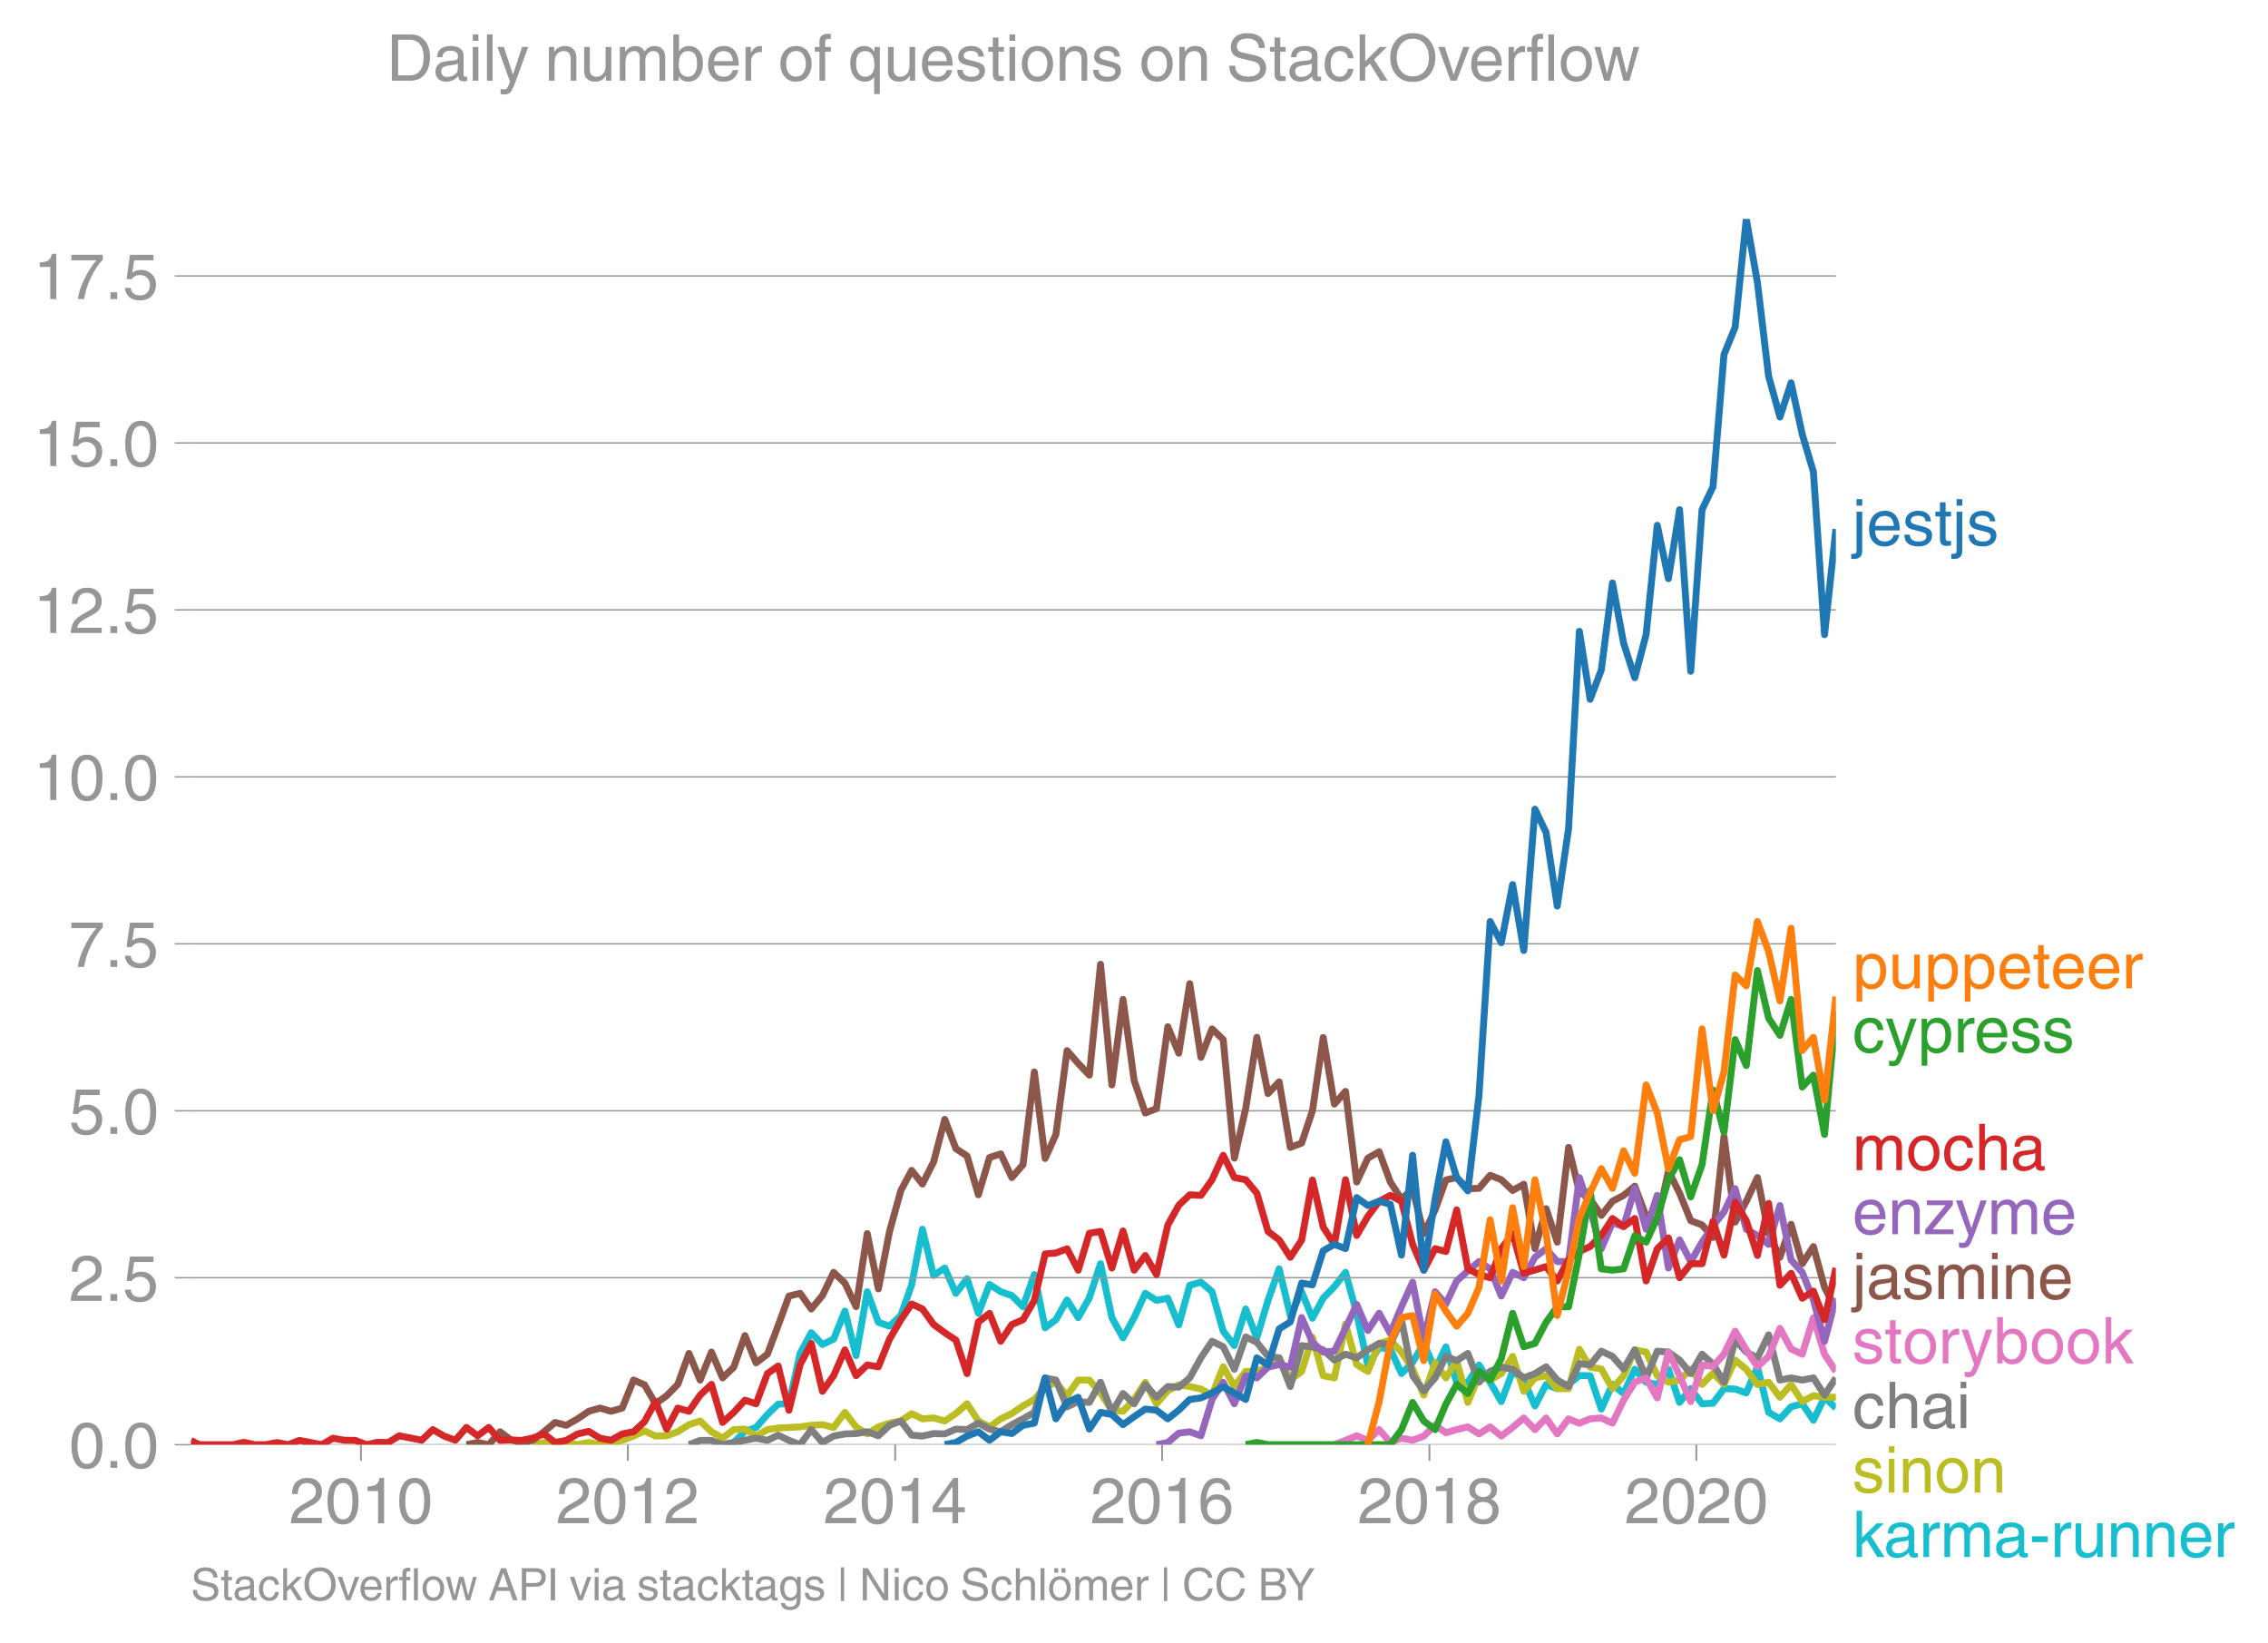 <svg height="475.651" viewBox="0 0 492.381 356.738" width="656.507" xmlns="http://www.w3.org/2000/svg" xmlns:xlink="http://www.w3.org/1999/xlink"><defs><style>*{stroke-linecap:butt;stroke-linejoin:round}</style></defs><g id="figure_1"><path d="M0 356.738h492.38V0H0z" fill="none" id="patch_1"/><g id="axes_1"><path d="M41.445 313.628h357.12V47.516H41.445z" fill="none" id="patch_2"/><path clip-path="url(#p1975955b09)" d="M156.873 313.628l2.423-.467 2.42-2.432 2.421-.842 2.461-2.806 2.342-2.255 2.34-.084 2.423-10.928 2.421-4.505 2.422 2.572 2.421-1.17 2.461-6.08 2.421 9.666 2.423-13.874 2.42 6.625 2.421.858 2.461-2.339 2.342-6.63 2.34-12.077 2.423 10.04 2.422-1.622 2.42 5.488 2.422-3.15 2.461 7.484 2.421-6.267 2.423 1.59 2.42.826 2.421 2.447 2.461-7.015 2.342 11.575 2.34-1.753 2.423-4.288 2.422 3.82 2.42-4.303 2.422-7.39 2.461 11.693 2.421 4.396 2.423-4.396 2.42-5.27 2.421 1.528 2.461-.467 2.382 5.805 2.38-8.611 2.423-.67 2.421 2.073 2.421 8.558 2.422 3.134 2.46-7.95 2.422 6.266 2.423-8.138 2.42-6.843 2.42 10.117 2.462-5.144 2.342 5.762 2.34-4.36 2.423-2.51 2.421-3.101 2.421 8.901 2.422 11.209 2.46-3.742 2.422.266 2.423 5.347 2.42-2.448 2.42-4.1 2.462 5.612 2.342-4.86 2.34 7.666 2.423.032 2.421-3.773 2.421 3.773 2.422 4.178 2.46-6.548 2.422 1.886 2.423 5.597 2.42-4.63 2.42.888 2.462-.935 2.342-1.92 2.34.05 2.423 7.233 2.421-5.363 2.421 1.98 2.422-5.254 2.46 2.806 2.422.515 2.423-3.32 2.42 7.186 2.42-2.978 2.462 3.274 2.381-.113 2.38-3.16 2.423.077 2.422.858 2.42-5.69 2.422 9.899 2.461 1.403 2.421-2.603 2.423-.67 2.42 3.57 2.421-4.974 2.461 2.339" fill="none" stroke="#17becf" stroke-linecap="square" stroke-width="1.5" id="line2d_1"/><g id="matplotlib.axis_1"><g id="xtick_1"><g id="line2d_2"><defs><path d="M0 0v3.5" id="mcf1a30fc2b" stroke="#969696" stroke-width=".4"/></defs><use x="78.36" xlink:href="#mcf1a30fc2b" y="313.628" fill="#969696" stroke="#969696" stroke-width=".4"/></g><g transform="matrix(.14 0 0 -.14 62.79 330.678)" fill="#969696" id="text_1"><defs><path d="M4.39 45.125q0 12.39 6.391 18.781 6.406 6.407 17.938 6.407 9.656 0 15.812-5.86 6.157-5.86 6.157-15.14 0-7.22-3.547-12.188-3.532-4.953-10.422-8.703l-12.11-6.64Q13.922 15.921 12.5 8.296h38.188V0H2.593q.39 9.906 4.297 16.5 3.906 6.594 12.203 11.375l12.593 7.328q5.032 2.89 7.329 5.984 2.297 3.094 2.297 8.516 0 5.375-3.766 9.031-3.75 3.672-10.156 3.672-7.078 0-10.594-4.672-3.516-4.656-3.61-12.609z" id="HelveticaWorld-Regular-50"/><path d="M42.484 34.188q0 14.109-3.734 21.156-3.734 7.062-10.969 7.062-7.078 0-10.89-7.062-3.797-7.047-3.797-21.157 0-13.671 3.75-20.937Q20.609 6 27.78 6q7.235 0 10.969 7 3.734 7.016 3.734 21.188zm9.422 0q0-17.297-6.25-26.704-6.25-9.39-17.875-9.39-12.062 0-18.062 9.734-6 9.75-6 26.36 0 17.03 6.14 26.578 6.157 9.547 17.922 9.547 11.625 0 17.875-9.5t6.25-26.626z" id="HelveticaWorld-Regular-48"/><path d="M35.89 0h-9.374v49.906H10.109v6.985q8.594.28 12.782 2.75Q27.094 62.109 29 70.313h6.89z" id="HelveticaWorld-Regular-49"/></defs><use xlink:href="#HelveticaWorld-Regular-50"/><use x="55.615" xlink:href="#HelveticaWorld-Regular-48"/><use x="111.23" xlink:href="#HelveticaWorld-Regular-49"/><use x="166.846" xlink:href="#HelveticaWorld-Regular-48"/></g></g><g id="xtick_2"><use x="136.312" xlink:href="#mcf1a30fc2b" y="313.628" fill="#969696" stroke="#969696" stroke-width=".4" id="line2d_3"/><g transform="matrix(.14 0 0 -.14 120.742 330.678)" fill="#969696" id="text_2"><use xlink:href="#HelveticaWorld-Regular-50"/><use x="55.615" xlink:href="#HelveticaWorld-Regular-48"/><use x="111.23" xlink:href="#HelveticaWorld-Regular-49"/><use x="166.846" xlink:href="#HelveticaWorld-Regular-50"/></g></g><g id="xtick_3"><use x="194.344" xlink:href="#mcf1a30fc2b" y="313.628" fill="#969696" stroke="#969696" stroke-width=".4" id="line2d_4"/><g transform="matrix(.14 0 0 -.14 178.773 330.678)" fill="#969696" id="text_3"><defs><path d="M10.594 24.703h22.61v31.89h-.188zM42 17.093V0h-8.797v17.094H2.484v8.593L34.72 70.314H42v-45.61h10.297v-7.61z" id="HelveticaWorld-Regular-52"/></defs><use xlink:href="#HelveticaWorld-Regular-50"/><use x="55.615" xlink:href="#HelveticaWorld-Regular-48"/><use x="111.23" xlink:href="#HelveticaWorld-Regular-49"/><use x="166.846" xlink:href="#HelveticaWorld-Regular-52"/></g></g><g id="xtick_4"><use x="252.296" xlink:href="#mcf1a30fc2b" y="313.628" fill="#969696" stroke="#969696" stroke-width=".4" id="line2d_5"/><g transform="matrix(.14 0 0 -.14 236.725 330.678)" fill="#969696" id="text_4"><defs><path d="M14.11 21.578q0-6.875 4.093-11.234Q22.313 6 28.906 6q6.297 0 10.032 4.438 3.734 4.453 3.734 11.687 0 6.297-3.688 10.547-3.687 4.25-10.468 4.25-6.594 0-10.5-4.156-3.907-4.157-3.907-11.188zM41.702 51.61q-.984 5.375-3.984 8.078-3 2.72-8.125 2.72-8.11 0-12.36-7.923-4.25-7.906-4.343-18.109l.203-.188q5.61 8.641 16.687 8.641 8.844 0 15.438-5.86 6.593-5.859 6.593-16.452 0-10.5-6.25-17.47-6.25-6.952-16.843-6.952-12.219 0-18.563 8.687-6.344 8.703-6.344 25.938 0 16.593 6.485 27.093 6.5 10.5 19.484 10.5 8.407 0 14.219-5.015 5.813-5 6.297-13.688z" id="HelveticaWorld-Regular-54"/></defs><use xlink:href="#HelveticaWorld-Regular-50"/><use x="55.615" xlink:href="#HelveticaWorld-Regular-48"/><use x="111.23" xlink:href="#HelveticaWorld-Regular-49"/><use x="166.846" xlink:href="#HelveticaWorld-Regular-54"/></g></g><g id="xtick_5"><use x="310.327" xlink:href="#mcf1a30fc2b" y="313.628" fill="#969696" stroke="#969696" stroke-width=".4" id="line2d_6"/><g transform="matrix(.14 0 0 -.14 294.757 330.678)" fill="#969696" id="text_5"><defs><path d="M27.594 40.578q5.422 0 8.953 3.094 3.547 3.11 3.547 8.234 0 4.594-3.407 7.547-3.39 2.953-9.687 2.953-5.61 0-8.672-3.11-3.047-3.093-3.047-7.874 0-5.125 3.813-7.984 3.812-2.86 8.5-2.86zm.093-7.562q-6.78 0-10.64-3.766-3.86-3.766-3.86-9.234 0-6.297 3.907-10.157Q21 6 28.219 6q6.406 0 10.234 3.86 3.828 3.859 3.828 10.265 0 5.469-3.828 9.172-3.828 3.719-10.766 3.719zM49.22 52.203q0-10.594-9.032-14.797 6.204-2.781 8.86-7.36 2.656-4.562 2.656-9.733 0-10.016-6.453-16.125-6.438-6.094-17.375-6.094-9.563 0-16.813 5.25-7.25 5.25-7.25 17.062 0 11.922 11.907 16.907-9.516 3.796-9.516 13.671 0 8.297 5.64 13.813 5.641 5.516 15.641 5.516 10.016 0 15.875-5.204 5.86-5.203 5.86-12.906z" id="HelveticaWorld-Regular-56"/></defs><use xlink:href="#HelveticaWorld-Regular-50"/><use x="55.615" xlink:href="#HelveticaWorld-Regular-48"/><use x="111.23" xlink:href="#HelveticaWorld-Regular-49"/><use x="166.846" xlink:href="#HelveticaWorld-Regular-56"/></g></g><g id="xtick_6"><use x="368.279" xlink:href="#mcf1a30fc2b" y="313.628" fill="#969696" stroke="#969696" stroke-width=".4" id="line2d_7"/><g transform="matrix(.14 0 0 -.14 352.709 330.678)" fill="#969696" id="text_6"><use xlink:href="#HelveticaWorld-Regular-50"/><use x="55.615" xlink:href="#HelveticaWorld-Regular-48"/><use x="111.23" xlink:href="#HelveticaWorld-Regular-50"/><use x="166.846" xlink:href="#HelveticaWorld-Regular-48"/></g></g></g><g id="matplotlib.axis_2"><g id="ytick_1"><path clip-path="url(#p1975955b09)" d="M41.445 313.628h357.12" fill="none" stroke="#969696" stroke-linecap="square" stroke-width=".3" id="line2d_8"/><g id="line2d_9"><defs><path d="M0 0h-3.5" id="md1a03543cd" stroke="#969696" stroke-width=".3"/></defs><use x="41.445" xlink:href="#md1a03543cd" y="313.628" fill="#969696" stroke="#969696" stroke-width=".3"/></g><g transform="matrix(.14 0 0 -.14 14.985 318.653)" fill="#969696" id="text_7"><defs><path d="M19.094 0H8.687v10.594h10.407z" id="HelveticaWorld-Regular-46"/></defs><use xlink:href="#HelveticaWorld-Regular-48"/><use x="55.615" xlink:href="#HelveticaWorld-Regular-46"/><use x="83.398" xlink:href="#HelveticaWorld-Regular-48"/></g></g><g id="ytick_2"><path clip-path="url(#p1975955b09)" d="M41.445 277.383h357.12" fill="none" stroke="#969696" stroke-linecap="square" stroke-width=".3" id="line2d_10"/><use x="41.445" xlink:href="#md1a03543cd" y="277.383" fill="#969696" stroke="#969696" stroke-width=".3" id="line2d_11"/><g transform="matrix(.14 0 0 -.14 14.985 282.407)" fill="#969696" id="text_8"><defs><path d="M14.703 40.922q5.813 4.39 13.625 4.39 9.469 0 16.281-6.296 6.813-6.297 6.813-16.22 0-10.78-6.578-17.796-6.563-7-18.422-7-10.313 0-16.266 5.047Q4.203 8.109 3.22 17.39h9.094q.671-5.672 4.437-8.672 3.766-3 10.453-3 6.485 0 10.64 4.484Q42 14.703 42 21.688q0 7.125-4.36 11.421-4.343 4.297-11.218 4.297-7.813 0-13.047-6.687l-7.563.39 5.266 37.594h36.438v-8.5H17.672z" id="HelveticaWorld-Regular-53"/></defs><use xlink:href="#HelveticaWorld-Regular-50"/><use x="55.615" xlink:href="#HelveticaWorld-Regular-46"/><use x="83.398" xlink:href="#HelveticaWorld-Regular-53"/></g></g><g id="ytick_3"><path clip-path="url(#p1975955b09)" d="M41.445 241.137h357.12" fill="none" stroke="#969696" stroke-linecap="square" stroke-width=".3" id="line2d_12"/><use x="41.445" xlink:href="#md1a03543cd" y="241.137" fill="#969696" stroke="#969696" stroke-width=".3" id="line2d_13"/><g transform="matrix(.14 0 0 -.14 14.985 246.162)" fill="#969696" id="text_9"><use xlink:href="#HelveticaWorld-Regular-53"/><use x="55.615" xlink:href="#HelveticaWorld-Regular-46"/><use x="83.398" xlink:href="#HelveticaWorld-Regular-48"/></g></g><g id="ytick_4"><path clip-path="url(#p1975955b09)" d="M41.445 204.892h357.12" fill="none" stroke="#969696" stroke-linecap="square" stroke-width=".3" id="line2d_14"/><use x="41.445" xlink:href="#md1a03543cd" y="204.892" fill="#969696" stroke="#969696" stroke-width=".3" id="line2d_15"/><g transform="matrix(.14 0 0 -.14 14.985 209.916)" fill="#969696" id="text_10"><defs><path d="M3.719 68.797h48.578v-7.719Q42.28 50.875 33.984 33.484 25.687 16.11 23.391 0h-9.672q1.469 13.281 9.719 30.531 8.25 17.266 18.953 29.672H3.719z" id="HelveticaWorld-Regular-55"/></defs><use xlink:href="#HelveticaWorld-Regular-55"/><use x="55.615" xlink:href="#HelveticaWorld-Regular-46"/><use x="83.398" xlink:href="#HelveticaWorld-Regular-53"/></g></g><g id="ytick_5"><path clip-path="url(#p1975955b09)" d="M41.445 168.646h357.12" fill="none" stroke="#969696" stroke-linecap="square" stroke-width=".3" id="line2d_16"/><use x="41.445" xlink:href="#md1a03543cd" y="168.646" fill="#969696" stroke="#969696" stroke-width=".3" id="line2d_17"/><g transform="matrix(.14 0 0 -.14 7.2 173.671)" fill="#969696" id="text_11"><use xlink:href="#HelveticaWorld-Regular-49"/><use x="55.615" xlink:href="#HelveticaWorld-Regular-48"/><use x="111.23" xlink:href="#HelveticaWorld-Regular-46"/><use x="139.014" xlink:href="#HelveticaWorld-Regular-48"/></g></g><g id="ytick_6"><path clip-path="url(#p1975955b09)" d="M41.445 132.4h357.12" fill="none" stroke="#969696" stroke-linecap="square" stroke-width=".3" id="line2d_18"/><use x="41.445" xlink:href="#md1a03543cd" y="132.401" fill="#969696" stroke="#969696" stroke-width=".3" id="line2d_19"/><g transform="matrix(.14 0 0 -.14 7.2 137.426)" fill="#969696" id="text_12"><use xlink:href="#HelveticaWorld-Regular-49"/><use x="55.615" xlink:href="#HelveticaWorld-Regular-50"/><use x="111.23" xlink:href="#HelveticaWorld-Regular-46"/><use x="139.014" xlink:href="#HelveticaWorld-Regular-53"/></g></g><g id="ytick_7"><path clip-path="url(#p1975955b09)" d="M41.445 96.155h357.12" fill="none" stroke="#969696" stroke-linecap="square" stroke-width=".3" id="line2d_20"/><use x="41.445" xlink:href="#md1a03543cd" y="96.155" fill="#969696" stroke="#969696" stroke-width=".3" id="line2d_21"/><g transform="matrix(.14 0 0 -.14 7.2 101.18)" fill="#969696" id="text_13"><use xlink:href="#HelveticaWorld-Regular-49"/><use x="55.615" xlink:href="#HelveticaWorld-Regular-53"/><use x="111.23" xlink:href="#HelveticaWorld-Regular-46"/><use x="139.014" xlink:href="#HelveticaWorld-Regular-48"/></g></g><g id="ytick_8"><path clip-path="url(#p1975955b09)" d="M41.445 59.91h357.12" fill="none" stroke="#969696" stroke-linecap="square" stroke-width=".3" id="line2d_22"/><use x="41.445" xlink:href="#md1a03543cd" y="59.91" fill="#969696" stroke="#969696" stroke-width=".3" id="line2d_23"/><g transform="matrix(.14 0 0 -.14 7.2 64.935)" fill="#969696" id="text_14"><use xlink:href="#HelveticaWorld-Regular-49"/><use x="55.615" xlink:href="#HelveticaWorld-Regular-55"/><use x="111.23" xlink:href="#HelveticaWorld-Regular-46"/><use x="139.014" xlink:href="#HelveticaWorld-Regular-53"/></g></g></g><path clip-path="url(#p1975955b09)" d="M115.672 313.628l2.42-.467 2.422.467 2.422-.467 2.46.467 2.422-.483 2.423.483 2.42-.483 2.42-.452 2.462-.935 2.381-1.13 2.38 1.13 2.423-.063 2.421-.873 2.422-1.543 2.421-.795 2.46 2.338 2.422 1.356 2.423-1.824 2.42-.109 2.421 1.513 2.461-1.404 2.342-.35 2.34-.117 2.423-.125 2.421-.343 2.422-.14 2.421.608 2.461-3.274 2.421 3.15 2.423 1.527 2.42-1.528 2.421-.81 2.461-.468 2.342-1.587 2.34 1.119 2.423-.187 2.422.655 2.42-1.622 2.422-2.12 2.461 3.742 2.421 1.278 2.423-1.746 2.42-1.154 2.421-1.652 2.461-1.403 2.342-2.606 2.34-1.136 2.423 2.931 2.422-3.398 2.42.015 2.422 2.79 2.461 3.742 2.421.234 2.423-2.572 2.42-3.71 2.421 4.645 2.461-2.806 2.382-1.306 2.38.37 2.423.546 2.421 1.326 2.421-6.158 2.422 4.287 2.46-3.274 2.422-.047 2.423-.888 2.42-2.011 2.42 4.817 2.462-1.871 2.342-7.4 2.34 8.335 2.423.468 2.421-11.692 2.421 8.792 2.422 1.497 2.46-6.08 2.422-.733 2.423 2.604 2.42 3.679 2.42 5.675 2.462-7.016 2.342 3.274 2.34-3.741 2.423 9.057 2.421-5.784 2.421.951 2.422-1.418 2.46-3.742 2.422 7.577 2.423-2.9 2.42-.483 2.42 2.821h2.462l2.342-8.551 2.34 3.875 2.423.405 2.421 4.271 2.421-2.821 2.422-5.597 2.46.468 2.422 5.129 2.423 1.418 2.42-.452 2.42-2.354 2.462 3.274 2.381-2.403 2.38 2.403 2.423-5.27 2.422 1.996 2.42 3.32 2.422-.514 2.461 3.274 2.421-2.76 2.423 3.696 2.42-1.279 2.421.343h2.461" fill="none" stroke="#bcbd22" stroke-linecap="square" stroke-width="1.5" id="line2d_24"/><path clip-path="url(#p1975955b09)" d="M149.57 313.628l2.421-.935h2.46l2.422.935 2.423-.467 2.42-.5 2.421-.436 2.461.468 2.342-1.136 2.34 1.136 2.423.935 2.421-3.274 2.422 2.791 2.421-1.387 2.461-.468 2.421-.078 2.423-.39 2.42.873 2.421-2.276 2.461-.935 2.342 3.073 2.34.2 2.423-.545 2.422.078 2.42-1.045 2.422.11 2.461-1.404 2.421 1.294 2.423.577 2.42-1.543 2.421-1.263 2.461-1.403 2.342-7.483 2.34.468 2.423 5.815 2.422-1.138 2.42.171 2.422-4.38 2.461 6.547 2.421-4.1 2.423 2.23 2.42-4.163 2.421 2.76 2.461-2.34 2.382.13 2.38-2 2.423-4.35 2.421-3.6 2.421 1.184 2.422 4.895 2.46-7.015 2.422 1.154 2.423 3.055 2.42.328 2.42 6.22 2.462-8.886 2.342.284 2.34.651 2.423 2.214 2.421-1.278 2.421.795 2.422-1.73 2.46-1.404 2.422.234 2.423-5.378 2.42 12.144 2.42 3.29 2.462-2.807 2.342-4.66 2.34.919 2.423-1.575 2.421 6.251 2.421-2.385 2.422-.888 2.46.467 2.422 1.871 2.423-.935 2.42-1.481 2.42 2.884 2.462 1.403 2.342-4.978 2.34.301 2.423-2.993 2.421 1.122 2.421 2.744 2.422-4.147 2.46 6.08 2.422-5.8 2.423.188 2.42 1.746 2.42 2.93 2.462-4.208 2.381 2.144 2.38 3.935 2.423-9.15 2.422 2.603 2.42 1.263 2.422-5.005 2.461 9.822 2.421-.468 2.423.468 2.42-.468 2.421 3.742 2.461-3.742" fill="none" stroke="#7f7f7f" stroke-linecap="square" stroke-width="1.5" id="line2d_25"/><g transform="matrix(.14 0 0 -.14 402.137 118.417)" fill="#1f77b4" id="text_15"><defs><path d="M15.375 61.813H6.594v9.968h8.781zm0-69.532q0-7.468-3.547-10.375Q8.297-21 2-21q-1.797 0-3.703.297v7.61H.594q3.703 0 4.843 1.109 1.157 1.093 1.157 5.296v58.985h8.781z" id="HelveticaWorld-Regular-106"/><path d="M42.484 30.328q-.687 8.485-4.5 12.031-3.797 3.547-10.109 3.547-6.39 0-10.328-4.5-3.922-4.484-4.172-11.078zm8.391-13.922q-1.453-8.11-7.953-13.422-5.719-4.5-15.047-4.593-10.984.093-17.438 7.203Q4 12.704 4 24.704q0 13.78 6.64 21.437 6.641 7.672 18.47 7.672 10.593 0 16.546-7.922 5.953-7.907 5.953-22.594H13.375q0-8.203 3.813-12.703Q21 6.109 28.608 6.109q5.375 0 9.235 3.235 3.86 3.25 4.25 7.062z" id="HelveticaWorld-Regular-101"/><path d="M36.078 37.406q-.187 4.688-3.344 6.735-3.14 2.047-9.047 2.047-4.296 0-7.359-1.907-3.047-1.89-3.047-5.468 0-2.829 1.797-4.172 1.813-1.344 7.828-2.86l8.688-2.187q7.906-2 11.297-5.11 3.406-3.093 3.406-8.656 0-7.719-5.64-12.531-5.641-4.813-15.063-4.813-11 0-16.64 4.563-5.626 4.578-5.735 13.75h8.5q.203-5.422 3.594-8.063 3.39-2.625 10.171-2.625 5.516 0 8.766 2.188 3.25 2.203 3.25 6.11 0 2.78-2.11 4.437-2.093 1.672-8.296 3.078l-10.203 2.5q-6.203 1.562-9.157 4.656-2.953 3.094-2.953 8.031 0 7.72 5.516 12.203 5.531 4.5 14.406 4.5 9.485 0 14.531-4.624 5.047-4.61 5.344-11.782z" id="HelveticaWorld-Regular-115"/><path d="M17.188 45.016V10.984q0-2 1.093-3.046 1.11-1.047 3.938-1.047h3.375V0Q20.797-.688 19-.688q-5.516 0-8.063 2.641-2.53 2.64-2.53 8.547v34.516H1.311v7.28h7.094v14.595h8.781V52.297h8.407v-7.281z" id="HelveticaWorld-Regular-116"/></defs><use xlink:href="#HelveticaWorld-Regular-106"/><use x="22.021" xlink:href="#HelveticaWorld-Regular-101"/><use x="77.441" xlink:href="#HelveticaWorld-Regular-115"/><use x="127.441" xlink:href="#HelveticaWorld-Regular-116"/><use x="155.127" xlink:href="#HelveticaWorld-Regular-106"/><use x="177.148" xlink:href="#HelveticaWorld-Regular-115"/></g><g transform="matrix(.14 0 0 -.14 402.137 214.562)" fill="#ff7f0e" id="text_16"><defs><path d="M14.984 23.688q0-8.407 4.094-13 4.11-4.579 10.219-4.579 6.687 0 10.39 5.438 3.72 5.453 3.72 14.765 0 10.22-3.563 14.907-3.563 4.687-10.735 4.687-6.984 0-10.562-5.5-3.563-5.5-3.563-16.718zm-8.39 28.609h8.297v-7.375h.203q5.61 8.89 15.625 8.89 10.11 0 15.937-7.359 5.828-7.344 5.828-18.766 0-12.796-5.953-21Q40.578-1.515 29.5-1.515q-9.094 0-13.922 7.032h-.203v-26.22H6.594z" id="HelveticaWorld-Regular-112"/><path d="M6.11 52.297h8.78V17.578q0-5.765 2.61-8.625Q20.125 6.11 25 6.11q6.781 0 10.594 4.797 3.812 4.813 3.812 12.578v28.813h8.782V0H39.89v7.625l-.188.188q-4.984-9.329-16.61-9.329-7.515 0-12.25 4.094Q6.11 6.688 6.11 14.703z" id="HelveticaWorld-Regular-117"/><path d="M15.375 0H6.594v52.297h8.297v-8.688h.203q5.703 10.203 14.687 10.203 1.422 0 2.297-.296V44.39h-3.266q-5.906 0-9.671-4.016-3.766-4-3.766-9.953z" id="HelveticaWorld-Regular-114"/></defs><use xlink:href="#HelveticaWorld-Regular-112"/><use x="56.494" xlink:href="#HelveticaWorld-Regular-117"/><use x="111.279" xlink:href="#HelveticaWorld-Regular-112"/><use x="167.773" xlink:href="#HelveticaWorld-Regular-112"/><use x="224.268" xlink:href="#HelveticaWorld-Regular-101"/><use x="279.688" xlink:href="#HelveticaWorld-Regular-116"/><use x="307.373" xlink:href="#HelveticaWorld-Regular-101"/><use x="362.793" xlink:href="#HelveticaWorld-Regular-101"/><use x="418.213" xlink:href="#HelveticaWorld-Regular-114"/></g><g transform="matrix(.14 0 0 -.14 402.137 228.466)" fill="#2ca02c" id="text_17"><defs><path d="M39.594 34.719q-1.89 11.187-12.39 11.187-6.5 0-10.454-5.203-3.953-5.203-3.953-14.484 0-10.11 3.656-15.11 3.672-5 10.64-5 4.688 0 8.11 3.438 3.422 3.437 4.39 8.953h8.5q-1.312-9.703-6.859-14.86-5.547-5.156-14.328-5.156-10.297 0-16.89 7.047-6.594 7.063-6.594 19.172 0 13.281 6.594 21.188 6.593 7.922 18.5 7.922 8.687 0 13.843-5.204 5.157-5.203 5.735-13.89z" id="HelveticaWorld-Regular-99"/><path d="M39.016 52.297h9.562L29.891.984q-.5-1.375-.985-2.593-4.25-11.329-7.328-15.547-3.078-4.235-9.953-4.235-3.61 0-5.906.782v8.015q2.484-.89 5.468-.89 3.22 0 4.704 2.03 1.5 2.032 4.421 9.938L.875 52.297h9.922L24.812 9.719H25z" id="HelveticaWorld-Regular-121"/></defs><use xlink:href="#HelveticaWorld-Regular-99"/><use x="51.27" xlink:href="#HelveticaWorld-Regular-121"/><use x="100.879" xlink:href="#HelveticaWorld-Regular-112"/><use x="157.373" xlink:href="#HelveticaWorld-Regular-114"/><use x="188.941" xlink:href="#HelveticaWorld-Regular-101"/><use x="244.361" xlink:href="#HelveticaWorld-Regular-115"/><use x="294.361" xlink:href="#HelveticaWorld-Regular-115"/></g><g transform="matrix(.14 0 0 -.14 402.137 254.024)" fill="#d62728" id="text_18"><defs><path d="M6.594 52.297h8.297v-7.375h.203q5.906 8.89 15.812 8.89 9.813 0 13.922-8.5 3.75 4.594 7.266 6.547 3.515 1.953 8.703 1.953 6.781 0 11.484-4.453Q77 44.922 77 36.187V0h-8.781v33.797q0 6.094-2.297 9.094-2.297 3.015-7.422 3.015-5.172 0-8.75-4.203-3.563-4.203-3.563-9.812V0h-8.78v36.188q0 4.53-2.11 7.124-2.094 2.594-6.094 2.594-6.297 0-10.062-4.687-3.766-4.688-3.766-12.703V0H6.594z" id="HelveticaWorld-Regular-109"/><path d="M12.703 26.219q0-8.735 3.953-14.375 3.953-5.64 11.219-5.64 7.531 0 11.438 5.905 3.906 5.907 3.906 14.11 0 8.297-3.907 14.078-3.906 5.797-11.437 5.797-6.969 0-11.078-5.453-4.094-5.438-4.094-14.422zm-8.984 0q0 11.672 6.484 19.625 6.5 7.968 17.672 7.968 11.438 0 17.875-8.062 6.453-8.047 6.453-19.531 0-11.516-6.406-19.625-6.39-8.11-17.922-8.11-11.078 0-17.625 7.86-6.531 7.86-6.531 19.875z" id="HelveticaWorld-Regular-111"/><path d="M49.219 0h-8.844v34.188q0 6.296-2.438 9-2.437 2.718-7.953 2.718-6.797 0-10.703-4.406-3.906-4.39-3.906-12.984V0H6.594v71.781h8.781V45.312h.203q6 8.5 15.328 8.5 8.594 0 13.453-4.5 4.86-4.484 4.86-13.718z" id="HelveticaWorld-Regular-104"/><path d="M38.375 26.703q-.969-1.015-3.828-1.656-2.86-.625-10.672-1.656-5.766-.688-8.469-2.844-2.703-2.14-2.703-5.656 0-4.297 2.281-6.688 2.297-2.39 7.329-2.39 6.296 0 11.171 3.578 4.891 3.593 4.891 8.718zM6.203 36.375q.297 8.844 5.734 13.14 5.454 4.297 15.844 4.297 8.297 0 13.907-3.765 5.624-3.75 5.624-10.844V9.078Q47.313 6 50.094 6q1.125 0 2.89.39V0Q50.594-.984 48-.984q-4.5 0-6.703 1.921-2.188 1.938-2.281 6.047-7.516-8.5-18.891-8.5-7.422 0-11.922 4.204Q3.72 6.89 3.72 13.624q0 6.89 3.906 11.125Q11.531 29 19 29.89l15.516 1.891q4.203.64 4.203 6.203 0 4.11-3.047 6.297-3.047 2.203-9.25 2.203-5.516 0-8.485-2.437-2.953-2.438-3.53-7.672z" id="HelveticaWorld-Regular-97"/></defs><use xlink:href="#HelveticaWorld-Regular-109"/><use x="83.008" xlink:href="#HelveticaWorld-Regular-111"/><use x="138.916" xlink:href="#HelveticaWorld-Regular-99"/><use x="190.186" xlink:href="#HelveticaWorld-Regular-104"/><use x="245.361" xlink:href="#HelveticaWorld-Regular-97"/></g><g transform="matrix(.14 0 0 -.14 402.137 267.928)" fill="#9467bd" id="text_19"><defs><path d="M49.219 0h-8.844v32.172q0 7.422-2.594 10.578-2.578 3.156-8.578 3.156-5.906 0-9.875-4.5-3.953-4.484-3.953-12.89V0H6.594v52.297h8.297v-7.375h.203q6.203 8.89 15.812 8.89 8.89 0 13.594-4.718 4.719-4.703 4.719-13.5z" id="HelveticaWorld-Regular-110"/><path d="M14.11 7.328h32.187V0H2.39v6.89l31.64 38.126H4.938v7.28h40.374v-7.171z" id="HelveticaWorld-Regular-122"/></defs><use xlink:href="#HelveticaWorld-Regular-101"/><use x="55.42" xlink:href="#HelveticaWorld-Regular-110"/><use x="110.596" xlink:href="#HelveticaWorld-Regular-122"/><use x="159.814" xlink:href="#HelveticaWorld-Regular-121"/><use x="209.424" xlink:href="#HelveticaWorld-Regular-109"/><use x="292.432" xlink:href="#HelveticaWorld-Regular-101"/></g><g transform="matrix(.14 0 0 -.14 402.137 282.004)" fill="#8c564b" id="text_20"><defs><path d="M6.594 61.813v9.968h8.781v-9.969zM15.375 0H6.594v52.297h8.781z" id="HelveticaWorld-Regular-105"/></defs><use xlink:href="#HelveticaWorld-Regular-106"/><use x="22.021" xlink:href="#HelveticaWorld-Regular-97"/><use x="76.953" xlink:href="#HelveticaWorld-Regular-115"/><use x="126.953" xlink:href="#HelveticaWorld-Regular-109"/><use x="209.961" xlink:href="#HelveticaWorld-Regular-105"/><use x="231.982" xlink:href="#HelveticaWorld-Regular-110"/><use x="287.158" xlink:href="#HelveticaWorld-Regular-101"/></g><g transform="matrix(.14 0 0 -.14 402.137 295.976)" fill="#e377c2" id="text_21"><defs><path d="M43.406 26.313q0 10.5-3.718 15.046-3.704 4.547-10.579 4.547-6.984-.11-10.562-5.453Q14.984 35.11 14.984 25q0-10.297 4.297-14.594Q23.578 6.11 29.297 6.11q6.5 0 10.297 5.344 3.812 5.344 3.812 14.86zM6.594 0v71.781h8.781V45.703h.203q5.61 8.11 15.14 8.11 9.766 0 15.766-7.25t6-18.876q0-13.093-6.062-21.156Q40.375-1.516 29.5-1.516q-9.578 0-14.406 8.016h-.203V0z" id="HelveticaWorld-Regular-98"/><path d="M50 0H38.719L22.406 26.422l-7.312-6.594V0h-8.5v71.781h8.5v-41.61l22.5 22.126H48.78L28.813 32.813z" id="HelveticaWorld-Regular-107"/></defs><use xlink:href="#HelveticaWorld-Regular-115"/><use x="50" xlink:href="#HelveticaWorld-Regular-116"/><use x="77.686" xlink:href="#HelveticaWorld-Regular-111"/><use x="133.594" xlink:href="#HelveticaWorld-Regular-114"/><use x="168.537" xlink:href="#HelveticaWorld-Regular-121"/><use x="218.146" xlink:href="#HelveticaWorld-Regular-98"/><use x="274.641" xlink:href="#HelveticaWorld-Regular-111"/><use x="330.549" xlink:href="#HelveticaWorld-Regular-111"/><use x="386.457" xlink:href="#HelveticaWorld-Regular-107"/></g><g transform="matrix(.14 0 0 -.14 402.137 310.024)" fill="#7f7f7f" id="text_22"><use xlink:href="#HelveticaWorld-Regular-99"/><use x="51.27" xlink:href="#HelveticaWorld-Regular-104"/><use x="106.445" xlink:href="#HelveticaWorld-Regular-97"/><use x="161.377" xlink:href="#HelveticaWorld-Regular-105"/></g><g transform="matrix(.14 0 0 -.14 402.137 324.024)" fill="#bcbd22" id="text_23"><use xlink:href="#HelveticaWorld-Regular-115"/><use x="50" xlink:href="#HelveticaWorld-Regular-105"/><use x="72.021" xlink:href="#HelveticaWorld-Regular-110"/><use x="127.197" xlink:href="#HelveticaWorld-Regular-111"/><use x="183.105" xlink:href="#HelveticaWorld-Regular-110"/></g><g transform="matrix(.14 0 0 -.14 402.137 338.024)" fill="#17becf" id="text_24"><defs><path d="M28.906 23.188H4.391v8.984h24.515z" id="HelveticaWorld-Regular-45"/></defs><use xlink:href="#HelveticaWorld-Regular-107"/><use x="48.75" xlink:href="#HelveticaWorld-Regular-97"/><use x="103.682" xlink:href="#HelveticaWorld-Regular-114"/><use x="136.25" xlink:href="#HelveticaWorld-Regular-109"/><use x="219.258" xlink:href="#HelveticaWorld-Regular-97"/><use x="274.189" xlink:href="#HelveticaWorld-Regular-45"/><use x="307.49" xlink:href="#HelveticaWorld-Regular-114"/><use x="340.059" xlink:href="#HelveticaWorld-Regular-117"/><use x="394.844" xlink:href="#HelveticaWorld-Regular-110"/><use x="450.02" xlink:href="#HelveticaWorld-Regular-110"/><use x="505.195" xlink:href="#HelveticaWorld-Regular-101"/><use x="560.615" xlink:href="#HelveticaWorld-Regular-114"/></g><g transform="matrix(.097 0 0 -.097 41.445 347.399)" fill="#969696" id="text_25"><defs><path d="M50.39 50.781q-.296 6.844-5.109 10.719-4.797 3.875-12.656 3.875-7.922 0-12.172-3.25-4.234-3.234-4.234-9.344 0-3.265 1.843-5.61 1.86-2.343 6.641-3.468l20.516-4.687q8.297-1.813 12.297-6.875 4.015-5.047 4.015-12.313 0-10.64-7.812-16.187-7.813-5.547-20.313-5.547-9.531 0-15.031 2.437-5.484 2.453-9.734 7.766-4.25 5.328-4.25 14.89h9.093q0-8 5.313-12.406 5.328-4.39 14.5-4.39 8.89 0 13.844 3.156 4.953 3.156 4.953 8.953 0 5.281-2.953 7.89Q46.188 29 37.594 31l-15.469 3.625q-7.719 1.75-11.531 6.125Q6.78 45.125 6.78 51.516q0 9.672 6.516 15.922 6.531 6.25 18.203 6.25 13.172 0 20.328-5.5 7.156-5.485 7.688-17.407z" id="HelveticaWorld-Regular-83"/><path d="M63.922 35.89q0 12.594-6.672 20.891-6.656 8.313-18.328 8.313-11.531 0-18.266-8.313-6.734-8.297-6.734-20.89 0-12.985 6.828-21.094 6.844-8.11 18.172-8.11 11.078 0 18.031 7.907 6.969 7.922 6.969 21.297zm9.953 0q0-16.062-9.281-26.937-9.266-10.86-25.672-10.86-16.516 0-25.766 10.86-9.25 10.875-9.25 26.938 0 16.109 9.25 26.953 9.25 10.843 25.766 10.843 16.89 0 25.922-11.046 9.031-11.032 9.031-26.75z" id="HelveticaWorld-Regular-79"/><path d="M39.406 52.297h9.625L29.11 0h-9.437L.594 52.297h10.203L24.422 9.719h.187z" id="HelveticaWorld-Regular-118"/><path d="M17.188 45.016V0H8.405v45.016H1.22v7.28h7.187v8.985q0 5.907 3.578 8.703 3.594 2.813 10.032 2.813 2.203 0 3.968-.188v-7.906q-1.562.188-3.578.188-2.922 0-4.078-1.438-1.14-1.437-1.14-4.656v-6.5h8.796v-7.281z" id="HelveticaWorld-Regular-102"/><path d="M15.375 0H6.594v71.781h8.781z" id="HelveticaWorld-Regular-108"/><path d="M25.594 0h-8.985L1.516 52.297h9.468L21 11.187h.188l10.109 41.11h9.922l10.203-41.11h.187l10.594 41.11h8.703L55.812 0h-9.234L35.984 40.484h-.187z" id="HelveticaWorld-Regular-119"/><path d="M44 29.5L33.406 61.078h-.203L21.687 29.5zm-25.297-8.594L11.188 0h-9.97l27 71.781h10.985L65.187 0H54.594l-7.078 20.906z" id="HelveticaWorld-Regular-65"/><path d="M17.828 38.625H37.11q7.282 0 10.938 3.188 3.656 3.203 3.656 9.703 0 5.812-3.516 8.89-3.515 3.078-10.687 3.078H17.828zm0-38.625H8.11v71.781h32.266q9.625 0 15.484-5.594 5.86-5.593 5.86-14.578 0-9.328-5.672-15.312-5.656-5.969-15.672-5.969H17.828z" id="HelveticaWorld-Regular-80"/><path d="M17.828 0H8.11v71.781h9.72z" id="HelveticaWorld-Regular-73"/><path d="M12.984 26.313q0-9.61 3.813-14.907Q20.609 6.11 27.094 6.11q6.312 0 10.312 4.579 4 4.593 4 13 0 11.03-3.5 16.625-3.484 5.593-10.61 5.593-7.171 0-10.75-4.765-3.562-4.766-3.562-14.828zM49.812 2.983q0-12.609-6.062-18.797-6.047-6.203-18.266-6.203-8.78 0-13.984 4.047Q6.297-13.922 5.516-6.39h8.796q.672-3.812 3.532-6.062 2.86-2.25 8.281-2.25 7.375 0 11.125 3.969 3.766 3.953 3.766 12.828v3.719h-.188q-4.937-7.329-13.922-7.329-11.187 0-17.093 8.25-5.907 8.25-5.907 20.953 0 11.625 5.953 18.875 5.97 7.25 15.829 7.25 9.906 0 15.625-8.89h.187v7.375h8.313z" id="HelveticaWorld-Regular-103"/><path d="M9.422 73.688h7.281V-1.906H9.422z" id="HelveticaWorld-Regular-124"/><path d="M55.61 71.781h9.374V0h-10.78L17.577 58.016h-.187V0H8.109v71.781h11.375l35.938-57.969h.187z" id="HelveticaWorld-Regular-78"/><path d="M12.703 26.219q0-8.735 3.953-14.375 3.953-5.64 11.219-5.64 7.531 0 11.438 5.905 3.906 5.907 3.906 14.11 0 8.297-3.907 14.078-3.906 5.797-11.437 5.797-6.969 0-11.078-5.453-4.094-5.438-4.094-14.422zm-8.984 0q0 11.672 6.484 19.625 6.5 7.968 17.672 7.968 11.438 0 17.875-8.062 6.453-8.047 6.453-19.531 0-11.516-6.406-19.625-6.39-8.11-17.922-8.11-11.078 0-17.625 7.86-6.531 7.86-6.531 19.875zm36.734 35.406H31.47v10.156h8.984zm-16.219 0H15.25v10.156h8.984z" id="HelveticaWorld-Regular-246"/><path d="M58.016 50.203q-1.625 7.313-6.782 11.094-5.14 3.797-13.343 3.797-10.594 0-17.047-7.703-6.438-7.688-6.438-20.766 0-15.14 6.094-22.547 6.11-7.39 17.688-7.39 7.609 0 13.093 5.046 5.5 5.063 7.407 14.688h9.421Q66.22 12.594 57.625 5.344t-20.906-7.25q-14.703 0-23.516 10.11Q4.391 18.311 4.391 36.28q0 17.328 9.203 27.36 9.203 10.047 24.297 10.047 12.5 0 20.265-6.454 7.766-6.437 9.235-17.03z" id="HelveticaWorld-Regular-67"/><path d="M8.11 71.781h31.484q9.281 0 14.797-5.031 5.515-5.031 5.515-13.031 0-4.844-2.422-8.828-2.406-3.97-7.187-6.172 6.687-2.532 9.828-6.735 3.156-4.203 3.156-10.797 0-9.265-6.687-15.234Q49.906 0 38.922 0H8.109zm9.562-63.484h20.703q7.625 0 11.422 3.531 3.812 3.547 3.812 9.563 0 6.093-4.25 9.093Q45.125 33.5 36.812 33.5h-19.14zm0 33.11h17.625q7.719 0 11.312 2.796 3.594 2.813 3.594 8.781 0 5.125-3.406 7.813-3.39 2.687-11.39 2.687H17.671z" id="HelveticaWorld-Regular-66"/><path d="M37.313 0h-9.72v28.906L.485 71.781h11.329l20.609-34.469 20.562 34.47h11.422L37.312 28.905z" id="HelveticaWorld-Regular-89"/></defs><use xlink:href="#HelveticaWorld-Regular-83"/><use x="66.211" xlink:href="#HelveticaWorld-Regular-116"/><use x="93.896" xlink:href="#HelveticaWorld-Regular-97"/><use x="148.828" xlink:href="#HelveticaWorld-Regular-99"/><use x="200.098" xlink:href="#HelveticaWorld-Regular-107"/><use x="250.098" xlink:href="#HelveticaWorld-Regular-79"/><use x="327.881" xlink:href="#HelveticaWorld-Regular-118"/><use x="375.49" xlink:href="#HelveticaWorld-Regular-101"/><use x="430.91" xlink:href="#HelveticaWorld-Regular-114"/><use x="464.979" xlink:href="#HelveticaWorld-Regular-102"/><use x="492.664" xlink:href="#HelveticaWorld-Regular-108"/><use x="514.686" xlink:href="#HelveticaWorld-Regular-111"/><use x="569.094" xlink:href="#HelveticaWorld-Regular-119"/><use x="641.506" xlink:href="#HelveticaWorld-Regular-32"/><use x="665.92" xlink:href="#HelveticaWorld-Regular-65"/><use x="732.619" xlink:href="#HelveticaWorld-Regular-80"/><use x="797.268" xlink:href="#HelveticaWorld-Regular-73"/><use x="823.049" xlink:href="#HelveticaWorld-Regular-32"/><use x="847.463" xlink:href="#HelveticaWorld-Regular-118"/><use x="897.072" xlink:href="#HelveticaWorld-Regular-105"/><use x="919.094" xlink:href="#HelveticaWorld-Regular-97"/><use x="974.025" xlink:href="#HelveticaWorld-Regular-32"/><use x="998.439" xlink:href="#HelveticaWorld-Regular-115"/><use x="1048.439" xlink:href="#HelveticaWorld-Regular-116"/><use x="1076.125" xlink:href="#HelveticaWorld-Regular-97"/><use x="1131.057" xlink:href="#HelveticaWorld-Regular-99"/><use x="1182.326" xlink:href="#HelveticaWorld-Regular-107"/><use x="1232.326" xlink:href="#HelveticaWorld-Regular-116"/><use x="1260.012" xlink:href="#HelveticaWorld-Regular-97"/><use x="1314.943" xlink:href="#HelveticaWorld-Regular-103"/><use x="1370.852" xlink:href="#HelveticaWorld-Regular-115"/><use x="1420.852" xlink:href="#HelveticaWorld-Regular-32"/><use x="1445.266" xlink:href="#HelveticaWorld-Regular-124"/><use x="1471.242" xlink:href="#HelveticaWorld-Regular-32"/><use x="1495.656" xlink:href="#HelveticaWorld-Regular-78"/><use x="1568.752" xlink:href="#HelveticaWorld-Regular-105"/><use x="1590.773" xlink:href="#HelveticaWorld-Regular-99"/><use x="1642.043" xlink:href="#HelveticaWorld-Regular-111"/><use x="1697.951" xlink:href="#HelveticaWorld-Regular-32"/><use x="1722.365" xlink:href="#HelveticaWorld-Regular-83"/><use x="1788.576" xlink:href="#HelveticaWorld-Regular-99"/><use x="1839.846" xlink:href="#HelveticaWorld-Regular-104"/><use x="1895.021" xlink:href="#HelveticaWorld-Regular-108"/><use x="1917.043" xlink:href="#HelveticaWorld-Regular-246"/><use x="1972.951" xlink:href="#HelveticaWorld-Regular-109"/><use x="2055.959" xlink:href="#HelveticaWorld-Regular-101"/><use x="2111.379" xlink:href="#HelveticaWorld-Regular-114"/><use x="2143.947" xlink:href="#HelveticaWorld-Regular-32"/><use x="2168.361" xlink:href="#HelveticaWorld-Regular-124"/><use x="2194.338" xlink:href="#HelveticaWorld-Regular-32"/><use x="2218.752" xlink:href="#HelveticaWorld-Regular-67"/><use x="2291.066" xlink:href="#HelveticaWorld-Regular-67"/><use x="2363.381" xlink:href="#HelveticaWorld-Regular-32"/><use x="2387.795" xlink:href="#HelveticaWorld-Regular-66"/><use x="2450.607" xlink:href="#HelveticaWorld-Regular-89"/></g><g transform="matrix(.14 0 0 -.14 83.938 17.516)" fill="#969696" id="text_26"><defs><path d="M17.828 8.297h18.797q9.766 0 15.281 7.5 5.516 7.5 5.516 20.484 0 12.844-5.563 19.969-5.562 7.125-16.062 7.234H17.828zM8.11 71.78h29.094q14.11 0 22.094-9.703 7.984-9.687 7.984-25.156 0-16.61-7.984-26.766Q51.313 0 36.813 0H8.108z" id="HelveticaWorld-Regular-68"/><path d="M41.5 23.688q0 11.125-3.5 16.671-3.484 5.547-10.61 5.547-6.874 0-10.593-4.5-3.703-4.484-3.703-15.093 0-9.422 3.75-14.813 3.765-5.39 10.36-5.39 5.812 0 10.046 4.39 4.25 4.39 4.25 13.188zm8.406-44.391H41.11V5.516h-.187Q35.89-1.516 27-1.516q-10.984 0-17 8.157-6 8.156-6 21.047 0 11.421 5.906 18.765 5.922 7.36 15.875 7.36 9.907 0 15.625-8.891h.203v7.375h8.297z" id="HelveticaWorld-Regular-113"/></defs><use xlink:href="#HelveticaWorld-Regular-68"/><use x="72.021" xlink:href="#HelveticaWorld-Regular-97"/><use x="126.953" xlink:href="#HelveticaWorld-Regular-105"/><use x="148.975" xlink:href="#HelveticaWorld-Regular-108"/><use x="170.996" xlink:href="#HelveticaWorld-Regular-121"/><use x="220.605" xlink:href="#HelveticaWorld-Regular-32"/><use x="245.02" xlink:href="#HelveticaWorld-Regular-110"/><use x="300.195" xlink:href="#HelveticaWorld-Regular-117"/><use x="354.98" xlink:href="#HelveticaWorld-Regular-109"/><use x="437.988" xlink:href="#HelveticaWorld-Regular-98"/><use x="494.482" xlink:href="#HelveticaWorld-Regular-101"/><use x="549.902" xlink:href="#HelveticaWorld-Regular-114"/><use x="582.471" xlink:href="#HelveticaWorld-Regular-32"/><use x="606.885" xlink:href="#HelveticaWorld-Regular-111"/><use x="662.793" xlink:href="#HelveticaWorld-Regular-102"/><use x="690.479" xlink:href="#HelveticaWorld-Regular-32"/><use x="714.893" xlink:href="#HelveticaWorld-Regular-113"/><use x="771.387" xlink:href="#HelveticaWorld-Regular-117"/><use x="826.172" xlink:href="#HelveticaWorld-Regular-101"/><use x="881.592" xlink:href="#HelveticaWorld-Regular-115"/><use x="931.592" xlink:href="#HelveticaWorld-Regular-116"/><use x="959.277" xlink:href="#HelveticaWorld-Regular-105"/><use x="981.299" xlink:href="#HelveticaWorld-Regular-111"/><use x="1037.207" xlink:href="#HelveticaWorld-Regular-110"/><use x="1092.383" xlink:href="#HelveticaWorld-Regular-115"/><use x="1142.383" xlink:href="#HelveticaWorld-Regular-32"/><use x="1166.797" xlink:href="#HelveticaWorld-Regular-111"/><use x="1222.705" xlink:href="#HelveticaWorld-Regular-110"/><use x="1277.881" xlink:href="#HelveticaWorld-Regular-32"/><use x="1302.295" xlink:href="#HelveticaWorld-Regular-83"/><use x="1368.506" xlink:href="#HelveticaWorld-Regular-116"/><use x="1396.191" xlink:href="#HelveticaWorld-Regular-97"/><use x="1451.123" xlink:href="#HelveticaWorld-Regular-99"/><use x="1502.393" xlink:href="#HelveticaWorld-Regular-107"/><use x="1552.393" xlink:href="#HelveticaWorld-Regular-79"/><use x="1630.176" xlink:href="#HelveticaWorld-Regular-118"/><use x="1677.785" xlink:href="#HelveticaWorld-Regular-101"/><use x="1733.205" xlink:href="#HelveticaWorld-Regular-114"/><use x="1767.273" xlink:href="#HelveticaWorld-Regular-102"/><use x="1794.959" xlink:href="#HelveticaWorld-Regular-108"/><use x="1816.98" xlink:href="#HelveticaWorld-Regular-111"/><use x="1871.389" xlink:href="#HelveticaWorld-Regular-119"/></g><path clip-path="url(#p1975955b09)" d="M289.687 313.628l2.421-.935 2.421-.998 2.422.998 2.46-2.339 2.422 2.791 2.423-.92 2.42.437 2.42-.904 2.462-2.339 2.342 1.62 2.34-.685 2.423-.592 2.421 1.528 2.421-1.528 2.422 1.996 2.46-1.871 2.422-2.058 2.423 2.525 2.42-2.525 2.42 3.46 2.462-3.273 2.342.952 2.34-.952 2.423-.187 2.421 1.122 2.421-4.988 2.422-3.898 2.46-.935 2.422 4.35 2.423-9.962 2.42 5.129 2.42 5.628 2.462-7.951 2.381.306 2.38-2.644 2.423-5.005 2.422 4.07 2.42 3.663 2.422-2.26 2.461-6.08 2.421 4.474 2.423 1.138 2.42-7.904 2.421 7.904 2.461 3.741" fill="none" stroke="#e377c2" stroke-linecap="square" stroke-width="1.5" id="line2d_26"/><path clip-path="url(#p1975955b09)" d="M101.265 313.628l2.42-.483 2.42.483 2.462-2.806 2.341 1.77 2.34.569 2.424-.5 2.42-1.839 2.422-2.026 2.422.623 2.46-1.403 2.422-1.637 2.423-.701 2.42.701 2.42-.701 2.462-6.08 2.381 1.032 2.38 4.112 2.423-1.746 2.421-2.463 2.422-6.719 2.421 5.784 2.46-6.08 2.422 5.612 2.423-2.338 2.42-6.844 2.421 5.908 2.461-1.87 2.342-6.247 2.34-6.38 2.423-.593 2.421 3.398 2.422-2.915 2.421-5.035 2.461 2.338 2.421 5.113 2.423-15.87 2.42 12.004 2.421-12.471 2.461-8.886 2.342-4.36 2.34 2.957 2.423-4.786 2.422-9.245 2.42 6.345 2.422 1.606 2.461 8.418 2.421-8.091 2.423-.795 2.42 5.144 2.421-2.806 2.461-20.11 2.342 18.774 2.34-5.211 2.423-18.193 2.422 2.76 2.42 2.556 2.422-24.07 2.461 26.19 2.421-18.551 2.423 17.616 2.42 7.03 2.421-.95 2.461-17.772 2.382 5.74 2.38-15.094 2.423 15.995 2.421-6.174 2.421 2.308 2.422 25.753 2.46-10.756 2.422-15.48 2.423 12.206 2.42-2.541 2.42 14.233 2.462-.935 2.342-7.016 2.34-15.901 2.423 14.451 2.421-2.759 2.421 19.674 2.422-5.176 2.46-1.403 2.422 6.579 2.423 3.71 2.42-2.26 2.42 9.743 2.462-5.144 2.342-6.498 2.34-.518 2.423 2.417 2.421-.078 2.421-2.822 2.422.951 2.46 2.339 2.422-1.357 2.423 13.984 2.42-8.668 2.42 7.265 2.462-20.578 2.342 9.654 2.34 1.57 2.423 3.54 2.421-3.072 2.421-1.278 2.422-1.996 2.46 6.548 2.422 1.247 2.423-11.069 2.42 4.786 2.42 5.971 2.462.936 2.381 2.709 2.38-21.885 2.423 18.552 2.422-4.521 2.42-5.145 2.422 12.16 2.461 5.145 2.421-7.156 2.423 8.559 2.42-3.726 2.421 8.87 2.461 4.677" fill="none" stroke="#8c564b" stroke-linecap="square" stroke-width="1.5" id="line2d_27"/><path clip-path="url(#p1975955b09)" d="M251.065 313.628l2.461-.467 2.382-2.032 2.38-.307 2.423.873 2.421-7.888 2.421-3.71 2.422 4.645 2.46-6.08 2.422.468 2.423-2.338 2.42-.562 2.42.562 2.462-10.757 2.342 5.328 2.34 2.155 2.423-.187 2.421-4.958 2.421-5.191 2.422 5.659 2.46-3.741 2.422 4.365 2.423-5.769 2.42-5.347 2.42 12.363 2.462-10.29 2.342 2.656 2.34-4.994 2.423-2.151 2.421-2.058 2.421 1.575 2.422 5.908 2.46-5.144 2.422 1.169 2.423-4.443 2.42-1.84 2.42 2.775h2.462l2.342-18.24 2.34 7.016 2.423 8.45 2.421-5.644 2.421.81 2.422-8.293 2.46 8.886 2.422-7.358 2.423 15.776 2.42-6.11 2.42 4.707 2.462-4.209 2.381-3.532 2.38-3.016 2.423-5.066 2.422 8.808 2.42 1.34 2.422 1.934 2.461-8.419 2.421 11.802 2.423 2.697 2.42 6.001 2.421 8.964 2.461-9.353" fill="none" stroke="#9467bd" stroke-linecap="square" stroke-width="1.5" id="line2d_28"/><path clip-path="url(#p1975955b09)" d="M41.445 312.722l1.868.906h7.301l2.342-.518 2.34.518h2.424l2.42-.467 2.422.467 2.421-.935 4.883.935 2.423-1.403 2.42.437 2.42.03 2.462.936 2.341-.518 2.34.05 2.424-1.465 4.842.967 2.421-2.308 2.461 1.404 2.422.904 2.423-2.775 2.42 1.808 2.42-1.808 2.462 2.806 2.341-.1 2.34.1 2.424-.515 2.42-.888 2.422 1.855 2.422-.452 2.46-1.403 2.422-.561 2.423 1.496 2.42.437 2.42-1.372 2.462-.468 2.381-2.193 2.38-4.354 2.423 5.97 2.421-4.567 2.422.701 2.421-3.507 2.46-2.339 2.422 8.263 2.423-2.183 2.42-2.65 2.421.78 2.461-6.548 2.342-1.654 2.34 9.604 2.423-9.915 2.421-4.583 2.422 10.383 2.421-3.368 2.461-5.612 2.421 5.597 2.423-2.323 2.42.39 2.421-6.002 2.461-4.21 2.342-3.424 2.34 1.086 2.423 3.368 2.422 1.777 2.42 1.605 2.422 7.28 2.461-11.224 2.421-1.855 2.423 6.064 2.42-3.647 2.421-1.03 2.461-4.209 2.342-10.088 2.34-.2 2.423-.905 2.422 4.646 2.42-8.029 2.422-.39 2.461 7.951 2.421-8.044 2.423 8.512 2.42-3.196 2.421 4.131 2.461-10.756 2.382-4.29 2.38-2.258 2.423.125 2.421-3.399 2.421-5.3 2.422 4.832 2.46.468 2.422 2.915 2.423 8.31 2.42 1.84 2.42 3.772 2.462-3.742 2.342-13.045 2.34 10.24 2.423 3.74 2.421-14.03 2.421 12.098 2.422-4.147 2.46-3.274 2.422-1.278 2.423 1.278 2.42 9.354 2.42 5.612 2.462-4.677 2.342.618 2.34-9.036 2.423 12.799 2.421 1.231 2.421.702 2.422-6.314 2.46-3.274 2.422 8.621 4.843-1.45 2.42 3.118 2.462-4.677 2.342-1.72 2.34-1.086 2.423-2.4 2.421-3.68 2.421 1.746 2.422-1.746 2.46 13.563 2.422-6.984 2.423-2.37 2.42 8.653 2.42-3.04h2.462l2.381-9.209 2.38 7.338 2.423-11.52 2.422 4.037 2.42 7.561 2.422-11.302 2.461 17.772 2.421-2.604 2.423 5.41 2.42-1.544 2.421 6.22 2.461-11.224h0" fill="none" stroke="#d62728" stroke-linecap="square" stroke-width="1.5" id="line2d_29"/><path clip-path="url(#p1975955b09)" d="M270.436 313.628l2.42-.483 2.424.483h26.553l2.423-3.274 2.42-5.908 2.42 4.038 2.462 1.87 2.342-5.528 2.34-4.293 2.423 1.98 2.421-4.786 2.421 1.886 2.422-4.692 2.46-9.821 2.422 7.264 2.423-.717 2.42-4.599 2.42-3.352h2.462l2.342-11.491 2.34-13.763 2.423 17.008 2.421.296 2.421-.296 2.422-7.187 2.46 1.403 2.422-5.332 2.423-8.23 2.42-4.335 2.42 8.076 2.462-7.016 2.381-16.191 2.38 9.176 2.423-20.141 2.422 5.643 2.42-20.625 2.422 10.336 2.461 3.741 2.421-7.794 2.423 19.019 2.42-2.588 2.421 12.877 2.461-26.658" fill="none" stroke="#2ca02c" stroke-linecap="square" stroke-width="1.5" id="line2d_30"/><path clip-path="url(#p1975955b09)" d="M296.95 313.628l2.462-9.353 2.42-12.877 2.424-5.363 2.42-.437 2.42 9.79 2.462-14.498 2.342 3.742 2.34 3.274 2.423-2.79 2.421-5.629 2.421-14.67 2.422 13.267 2.46-15.901 2.422 12.783 2.423-18.863 2.42 11.614 2.42 17.85 2.462-9.821 2.342-11.308 2.34-5.529 2.423-5.207 2.421 4.272 2.421-8.138 2.422 4.864 2.46-19.175 2.422 6.096 2.423 12.144 2.42-6.345 2.42-.67 2.462-23.385 2.381 17.772 2.38-8.418 2.423-21.061 2.422 2.354 2.42-13.953 2.422 6.47 2.461 10.756 2.421-15.776 2.423 26.533 2.42-2.853 2.421 13.61 2.461-22.449" fill="none" stroke="#ff7f0e" stroke-linecap="square" stroke-width="1.5" id="line2d_31"/><path clip-path="url(#p1975955b09)" d="M205.1 313.628l2.422-.483 2.421-1.387 2.461-.936 2.421 1.84 2.423-1.84 2.42.39 2.421-1.793 2.461-.468 2.342-9.82 2.34 8.885 2.423-3.57 2.422-1.107 2.42 6.906 2.422-3.632 2.461.468 2.421 2.198 2.423-1.73 2.42-1.653 2.421.25 2.461 1.87 2.382-1.887 2.38-2.322 2.423-.327 2.421-1.076 2.421-1.34 2.422 1.34 2.46 1.403 2.422-9.026 2.423 1.543 2.42-7.826 2.42-1.528 2.462-8.418 2.342.384 2.34-7.4 2.423-1.402 2.421.935 2.421-11.084 2.422 1.73 2.46-.935 2.422.655 2.423 11.037 2.42-21.67 2.42 24.944 2.462-15.434 2.342-12.443 2.34 7.766 2.423 2.9 2.421-20.672 2.421-37.804 2.422 4.599 2.46-12.627 2.422 14.31 2.423-30.68 2.42 5.067 2.42 15.98 2.462-16.837 2.342-42.81 2.34 14.749 2.423-6.36 2.421-18.895 2.421 13.095 2.422 7.483 2.46-9.354 2.422-23.743 2.423 11.583 2.42-14.965 2.42 35.076 2.462-35.076 2.381-5 2.38-28.674 2.423-5.955 2.422-23.509 2.42 13.844 2.422 20.297 2.461 8.886 2.421-7.436 2.423 11.178 2.42 8.153 2.421 35.341 2.461-22.916" fill="none" stroke="#1f77b4" stroke-linecap="square" stroke-width="1.5" id="line2d_32"/></g></g><defs><clipPath id="p1975955b09"><path d="M41.445 47.516h357.12v266.112H41.445z"/></clipPath></defs></svg>